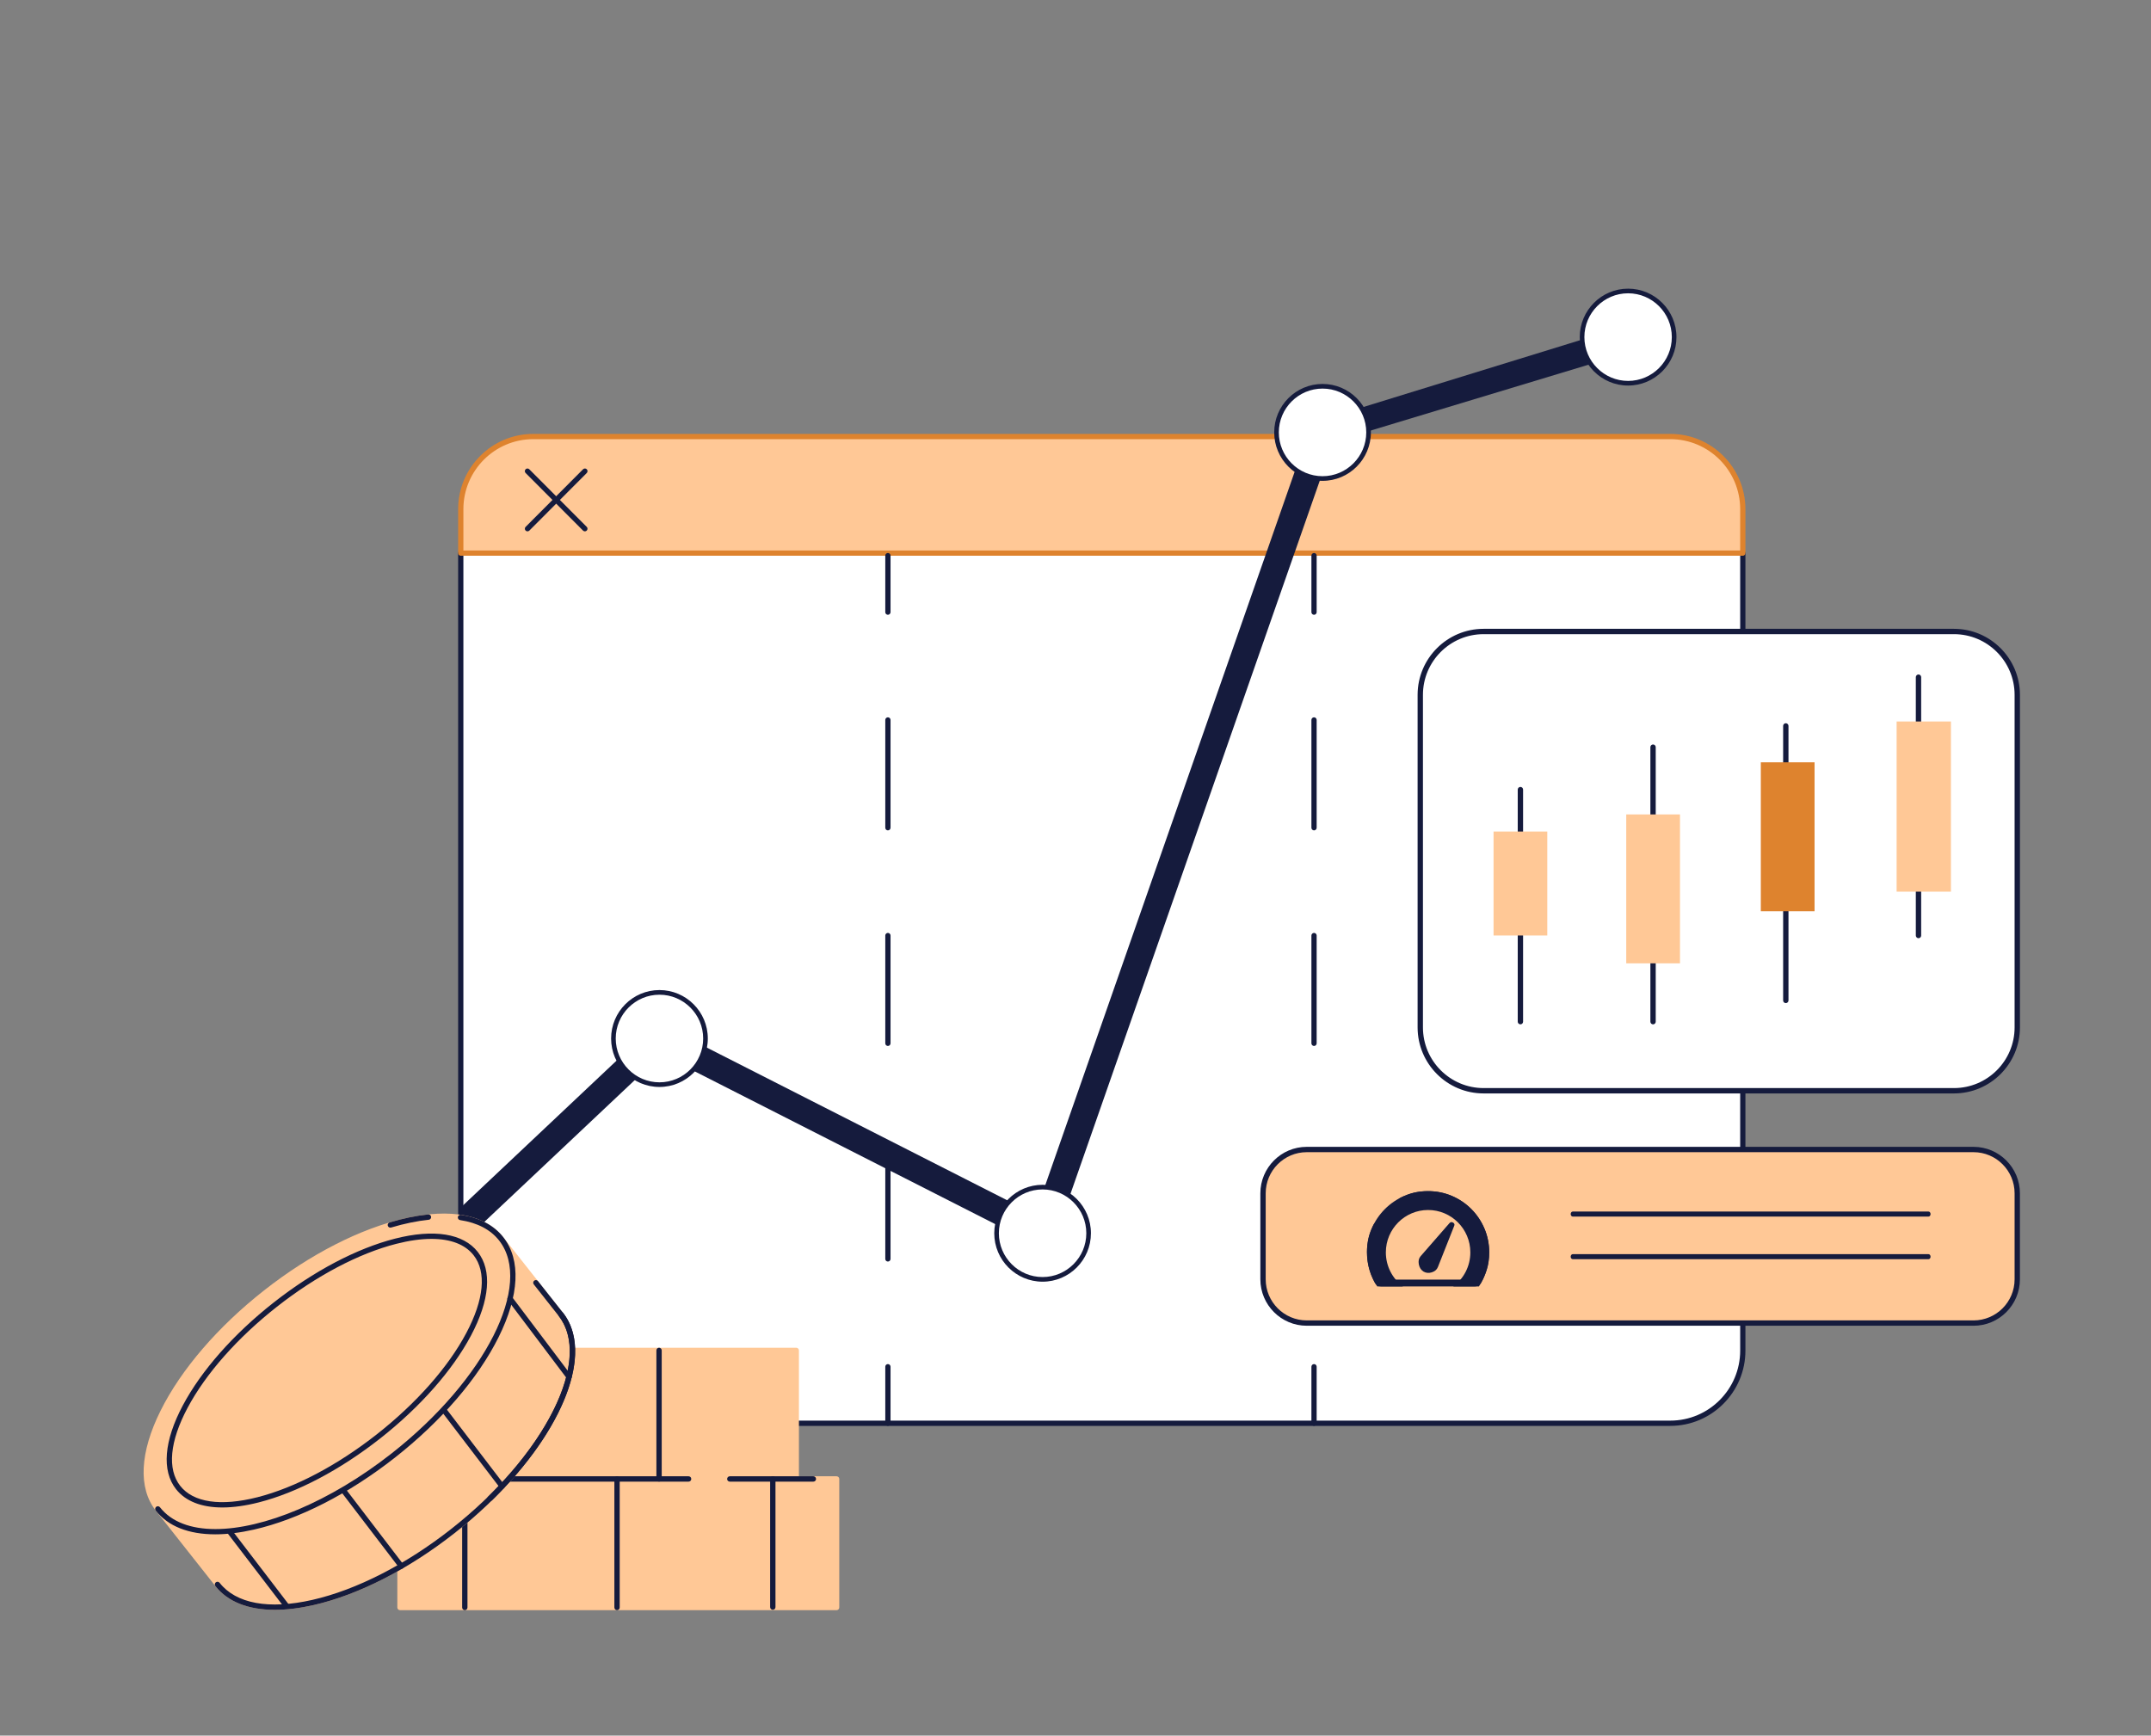<svg viewBox="0 0 114 92" fill="none" xmlns="http://www.w3.org/2000/svg">
<rect x="0" y="0" width="114" height="92" fill="#808080" stroke="none"/>
<g clip-path="url(#clip0_1011_4579)">
<path d="M88.526 23.139H28.26C26.139 23.139 24.42 24.863 24.42 26.99V71.59C24.42 73.717 26.139 75.441 28.26 75.441H88.526C90.646 75.441 92.366 73.717 92.366 71.59V26.99C92.366 24.863 90.646 23.139 88.526 23.139Z" fill="white"/>
<path d="M88.526 75.582H28.26C26.066 75.582 24.281 73.791 24.281 71.591V29.319C24.281 29.282 24.296 29.247 24.322 29.221C24.348 29.194 24.383 29.18 24.42 29.18C24.457 29.18 24.492 29.194 24.518 29.221C24.544 29.247 24.559 29.282 24.559 29.319V71.591C24.559 73.638 26.219 75.303 28.26 75.303H88.526C90.567 75.303 92.227 73.638 92.227 71.591V29.319C92.227 29.282 92.241 29.247 92.267 29.221C92.294 29.194 92.329 29.18 92.366 29.18C92.403 29.18 92.438 29.194 92.464 29.221C92.49 29.247 92.505 29.282 92.505 29.319V71.591C92.505 73.791 90.72 75.582 88.526 75.582Z" fill="#151B3D"/>
<path d="M88.526 23.139H28.26C26.139 23.139 24.42 24.863 24.42 26.99V29.319H92.366V26.99C92.366 24.863 90.646 23.139 88.526 23.139Z" fill="#FFC896"/>
<path d="M92.366 29.459H24.42C24.383 29.459 24.348 29.444 24.322 29.418C24.296 29.392 24.281 29.356 24.281 29.319V26.991C24.281 24.79 26.066 23 28.26 23H88.526C90.72 23 92.505 24.79 92.505 26.991V29.319C92.505 29.356 92.49 29.392 92.464 29.418C92.438 29.444 92.403 29.459 92.366 29.459ZM24.559 29.18H92.227V26.991C92.227 24.944 90.567 23.279 88.526 23.279H28.26C26.219 23.279 24.559 24.944 24.559 26.991V29.18Z" fill="#DE832E"/>
<path d="M30.997 28.165C30.979 28.165 30.961 28.161 30.944 28.154C30.927 28.147 30.912 28.137 30.899 28.124L27.858 25.074C27.844 25.061 27.834 25.045 27.826 25.028C27.819 25.011 27.815 24.993 27.815 24.975C27.815 24.956 27.819 24.938 27.826 24.921C27.832 24.904 27.843 24.888 27.856 24.875C27.869 24.862 27.884 24.851 27.901 24.844C27.919 24.837 27.937 24.834 27.955 24.834C27.974 24.834 27.992 24.838 28.009 24.845C28.026 24.853 28.041 24.863 28.054 24.877L31.095 27.927C31.115 27.946 31.128 27.971 31.133 27.998C31.139 28.025 31.136 28.053 31.125 28.079C31.115 28.104 31.097 28.126 31.074 28.141C31.051 28.156 31.025 28.165 30.997 28.165Z" fill="#151B3D"/>
<path d="M27.956 28.165C27.929 28.165 27.902 28.156 27.879 28.141C27.856 28.126 27.838 28.104 27.828 28.079C27.817 28.053 27.815 28.025 27.82 27.998C27.825 27.971 27.839 27.946 27.858 27.927L30.899 24.877C30.912 24.863 30.927 24.853 30.944 24.845C30.961 24.838 30.98 24.834 30.998 24.834C31.017 24.834 31.035 24.837 31.052 24.844C31.069 24.851 31.084 24.862 31.098 24.875C31.111 24.888 31.121 24.904 31.128 24.921C31.135 24.938 31.138 24.956 31.138 24.975C31.138 24.993 31.134 25.011 31.127 25.028C31.12 25.045 31.109 25.061 31.096 25.074L28.055 28.124C28.042 28.137 28.026 28.147 28.009 28.154C27.993 28.161 27.975 28.165 27.956 28.165ZM47.058 32.588C47.021 32.588 46.986 32.574 46.959 32.547C46.933 32.521 46.919 32.486 46.919 32.449V29.452C46.919 29.415 46.933 29.38 46.959 29.354C46.986 29.327 47.021 29.313 47.058 29.313C47.095 29.313 47.13 29.327 47.156 29.354C47.182 29.38 47.197 29.415 47.197 29.452V32.449C47.197 32.486 47.182 32.521 47.156 32.547C47.13 32.574 47.095 32.588 47.058 32.588ZM47.058 66.871C47.021 66.871 46.986 66.857 46.959 66.831C46.933 66.805 46.919 66.769 46.919 66.732V61.018C46.919 60.981 46.933 60.946 46.959 60.92C46.986 60.894 47.021 60.879 47.058 60.879C47.095 60.879 47.13 60.894 47.156 60.92C47.182 60.946 47.197 60.981 47.197 61.018V66.732C47.197 66.769 47.182 66.805 47.156 66.831C47.13 66.857 47.095 66.871 47.058 66.871ZM47.058 55.444C47.021 55.444 46.986 55.429 46.959 55.403C46.933 55.377 46.919 55.341 46.919 55.304V49.59C46.919 49.553 46.933 49.518 46.959 49.492C46.986 49.466 47.021 49.451 47.058 49.451C47.095 49.451 47.13 49.466 47.156 49.492C47.182 49.518 47.197 49.553 47.197 49.59V55.304C47.197 55.341 47.182 55.377 47.156 55.403C47.13 55.429 47.095 55.444 47.058 55.444ZM47.058 44.016C47.021 44.016 46.986 44.001 46.959 43.975C46.933 43.949 46.919 43.913 46.919 43.877V38.163C46.919 38.126 46.933 38.09 46.959 38.064C46.986 38.038 47.021 38.023 47.058 38.023C47.095 38.023 47.13 38.038 47.156 38.064C47.182 38.09 47.197 38.126 47.197 38.163V43.877C47.197 43.913 47.182 43.949 47.156 43.975C47.13 44.001 47.095 44.016 47.058 44.016ZM47.058 75.582C47.021 75.582 46.986 75.567 46.959 75.541C46.933 75.515 46.919 75.48 46.919 75.443V72.446C46.919 72.409 46.933 72.374 46.959 72.347C46.986 72.321 47.021 72.307 47.058 72.307C47.095 72.307 47.13 72.321 47.156 72.347C47.182 72.374 47.197 72.409 47.197 72.446V75.443C47.197 75.48 47.182 75.515 47.156 75.541C47.13 75.567 47.095 75.582 47.058 75.582ZM69.642 32.588C69.605 32.588 69.57 32.574 69.544 32.547C69.517 32.521 69.503 32.486 69.503 32.449V29.452C69.503 29.415 69.517 29.38 69.544 29.354C69.57 29.327 69.605 29.313 69.642 29.313C69.679 29.313 69.714 29.327 69.74 29.354C69.766 29.38 69.781 29.415 69.781 29.452V32.449C69.781 32.486 69.766 32.521 69.74 32.547C69.714 32.574 69.679 32.588 69.642 32.588ZM69.642 66.871C69.605 66.871 69.57 66.857 69.544 66.831C69.517 66.805 69.503 66.769 69.503 66.732V61.018C69.503 60.981 69.517 60.946 69.544 60.92C69.57 60.894 69.605 60.879 69.642 60.879C69.679 60.879 69.714 60.894 69.74 60.92C69.766 60.946 69.781 60.981 69.781 61.018V66.732C69.781 66.769 69.766 66.805 69.74 66.831C69.714 66.857 69.679 66.871 69.642 66.871ZM69.642 55.444C69.605 55.444 69.57 55.429 69.544 55.403C69.517 55.377 69.503 55.341 69.503 55.304V49.59C69.503 49.553 69.517 49.518 69.544 49.492C69.57 49.466 69.605 49.451 69.642 49.451C69.679 49.451 69.714 49.466 69.74 49.492C69.766 49.518 69.781 49.553 69.781 49.59V55.304C69.781 55.341 69.766 55.377 69.74 55.403C69.714 55.429 69.679 55.444 69.642 55.444ZM69.642 44.016C69.605 44.016 69.57 44.001 69.544 43.975C69.517 43.949 69.503 43.913 69.503 43.877V38.163C69.503 38.126 69.517 38.09 69.544 38.064C69.57 38.038 69.605 38.023 69.642 38.023C69.679 38.023 69.714 38.038 69.74 38.064C69.766 38.09 69.781 38.126 69.781 38.163V43.877C69.781 43.913 69.766 43.949 69.74 43.975C69.714 44.001 69.679 44.016 69.642 44.016ZM69.642 75.582C69.605 75.582 69.57 75.567 69.544 75.541C69.517 75.515 69.503 75.48 69.503 75.443V72.446C69.503 72.409 69.517 72.374 69.544 72.347C69.57 72.321 69.605 72.307 69.642 72.307C69.679 72.307 69.714 72.321 69.74 72.347C69.766 72.374 69.781 72.409 69.781 72.446V75.443C69.781 75.48 69.766 75.515 69.74 75.541C69.714 75.567 69.679 75.582 69.642 75.582Z" fill="#151B3D"/>
</g>
<g clip-path="url(#clip1_1011_4579)">
<path d="M55.656 66.367L35.073 55.903L24.422 65.946L24.423 64.003L34.828 54.192L54.856 64.374L69.52 22.418L87.291 16.939L87.933 18.2L70.666 23.42L55.656 66.367Z" fill="#151B3D"/>
<path d="M34.95 57.494C36.298 57.494 37.39 56.399 37.39 55.048C37.39 53.698 36.298 52.603 34.95 52.603C33.603 52.603 32.511 53.698 32.511 55.048C32.511 56.399 33.603 57.494 34.95 57.494Z" fill="white"/>
<path d="M34.95 57.617C33.537 57.617 32.388 56.465 32.388 55.048C32.388 53.632 33.537 52.48 34.95 52.48C36.363 52.48 37.513 53.633 37.513 55.048C37.513 56.465 36.363 57.617 34.95 57.617ZM34.95 52.727C33.673 52.727 32.633 53.768 32.633 55.048C32.633 56.329 33.673 57.371 34.95 57.371C36.228 57.371 37.267 56.329 37.267 55.048C37.267 53.768 36.228 52.727 34.95 52.727Z" fill="#151B3D"/>
<path d="M70.093 25.365C71.44 25.365 72.533 24.27 72.533 22.92C72.533 21.569 71.44 20.475 70.093 20.475C68.746 20.475 67.653 21.569 67.653 22.92C67.653 24.27 68.746 25.365 70.093 25.365Z" fill="white"/>
<path d="M86.287 20.314C87.635 20.314 88.727 19.219 88.727 17.869C88.727 16.518 87.635 15.424 86.287 15.424C84.94 15.424 83.848 16.518 83.848 17.869C83.848 19.219 84.94 20.314 86.287 20.314Z" fill="white"/>
<path d="M70.093 25.488C68.68 25.488 67.531 24.336 67.531 22.92C67.531 21.504 68.68 20.352 70.093 20.352C71.506 20.352 72.655 21.504 72.655 22.92C72.655 24.336 71.506 25.488 70.093 25.488ZM70.093 20.598C68.815 20.598 67.776 21.639 67.776 22.92C67.776 24.2 68.815 25.242 70.093 25.242C71.37 25.242 72.41 24.2 72.41 22.92C72.41 21.639 71.37 20.598 70.093 20.598Z" fill="#151B3D"/>
<path d="M86.287 20.437C84.874 20.437 83.725 19.285 83.725 17.869C83.725 16.453 84.874 15.301 86.287 15.301C87.7 15.301 88.85 16.453 88.85 17.869C88.85 19.285 87.7 20.437 86.287 20.437ZM86.287 15.547C85.01 15.547 83.97 16.588 83.97 17.869C83.97 19.149 85.01 20.191 86.287 20.191C87.565 20.191 88.604 19.149 88.604 17.869C88.604 16.588 87.565 15.547 86.287 15.547Z" fill="#151B3D"/>
<path d="M55.256 67.816C56.603 67.816 57.696 66.721 57.696 65.371C57.696 64.02 56.603 62.926 55.256 62.926C53.909 62.926 52.816 64.02 52.816 65.371C52.816 66.721 53.909 67.816 55.256 67.816Z" fill="white"/>
<path d="M55.256 67.939C53.843 67.939 52.694 66.787 52.694 65.371C52.694 63.955 53.843 62.803 55.256 62.803C56.669 62.803 57.818 63.955 57.818 65.371C57.818 66.787 56.669 67.939 55.256 67.939ZM55.256 63.049C53.978 63.049 52.939 64.091 52.939 65.371C52.939 66.651 53.978 67.693 55.256 67.693C56.533 67.693 57.573 66.651 57.573 65.371C57.573 64.091 56.533 63.049 55.256 63.049Z" fill="#151B3D"/>
</g>
<g clip-path="url(#clip2_1011_4579)">
<path d="M44.338 85.207H21.199V78.394H44.338V85.207ZM42.201 78.394H19.061V71.582H42.201V78.394Z" fill="#FFC896"/>
<path d="M44.339 85.35H21.199C21.162 85.35 21.125 85.335 21.099 85.308C21.073 85.281 21.058 85.246 21.058 85.208V78.395C21.058 78.358 21.073 78.322 21.099 78.295C21.125 78.269 21.162 78.254 21.199 78.254H44.339C44.376 78.254 44.412 78.269 44.438 78.295C44.465 78.322 44.48 78.358 44.48 78.395V85.208C44.48 85.246 44.465 85.281 44.438 85.308C44.412 85.335 44.376 85.35 44.339 85.35ZM21.34 85.066H44.197V78.537H21.34V85.066Z" fill="#FFC896"/>
<path d="M42.201 78.535H19.061C19.024 78.535 18.988 78.52 18.962 78.494C18.935 78.467 18.92 78.431 18.92 78.394V71.581C18.92 71.543 18.935 71.507 18.962 71.481C18.988 71.454 19.024 71.439 19.061 71.439H42.201C42.239 71.439 42.275 71.454 42.301 71.481C42.328 71.507 42.342 71.543 42.342 71.581V78.394C42.342 78.431 42.328 78.467 42.301 78.494C42.275 78.52 42.239 78.535 42.201 78.535ZM19.203 78.252H42.06V71.723H19.203V78.252Z" fill="#FFC896"/>
<path d="M36.495 78.537H21.199C21.161 78.537 21.125 78.522 21.099 78.496C21.072 78.469 21.057 78.433 21.057 78.395C21.057 78.358 21.072 78.322 21.099 78.295C21.125 78.269 21.161 78.254 21.199 78.254H36.495C36.532 78.254 36.568 78.269 36.595 78.295C36.621 78.322 36.636 78.358 36.636 78.395C36.636 78.433 36.621 78.469 36.595 78.496C36.568 78.522 36.532 78.537 36.495 78.537Z" fill="#151B3D"/>
<path d="M24.634 85.35C24.596 85.35 24.561 85.335 24.534 85.308C24.508 85.281 24.493 85.246 24.493 85.208V78.395C24.493 78.358 24.508 78.322 24.534 78.295C24.561 78.269 24.596 78.254 24.634 78.254C24.672 78.254 24.707 78.269 24.734 78.295C24.761 78.322 24.775 78.358 24.775 78.395V85.208C24.775 85.246 24.761 85.281 24.734 85.308C24.707 85.335 24.672 85.35 24.634 85.35ZM43.108 78.537H38.678C38.64 78.537 38.605 78.522 38.578 78.496C38.551 78.469 38.537 78.433 38.537 78.395C38.537 78.358 38.551 78.322 38.578 78.295C38.605 78.269 38.64 78.254 38.678 78.254H43.108C43.145 78.254 43.181 78.269 43.207 78.295C43.234 78.322 43.249 78.358 43.249 78.395C43.249 78.433 43.234 78.469 43.207 78.496C43.181 78.522 43.145 78.537 43.108 78.537ZM32.702 85.35C32.665 85.35 32.629 85.335 32.602 85.308C32.576 85.281 32.561 85.246 32.561 85.208V78.395C32.561 78.358 32.576 78.322 32.602 78.295C32.629 78.269 32.665 78.254 32.702 78.254C32.74 78.254 32.776 78.269 32.802 78.295C32.829 78.322 32.843 78.358 32.843 78.395V85.208C32.843 85.246 32.829 85.281 32.802 85.308C32.776 85.335 32.74 85.35 32.702 85.35Z" fill="#151B3D"/>
<path d="M40.958 85.331C40.92 85.331 40.884 85.316 40.858 85.289C40.831 85.263 40.816 85.227 40.816 85.189V78.394C40.816 78.356 40.831 78.32 40.858 78.293C40.884 78.267 40.92 78.252 40.958 78.252C40.995 78.252 41.031 78.267 41.058 78.293C41.084 78.32 41.099 78.356 41.099 78.394V85.189C41.099 85.227 41.084 85.263 41.058 85.289C41.031 85.316 40.995 85.331 40.958 85.331ZM34.929 78.535C34.892 78.535 34.855 78.52 34.829 78.494C34.803 78.467 34.788 78.431 34.788 78.394V71.581C34.788 71.543 34.803 71.507 34.829 71.481C34.855 71.454 34.892 71.439 34.929 71.439C34.966 71.439 35.002 71.454 35.029 71.481C35.055 71.507 35.07 71.543 35.07 71.581V78.394C35.07 78.431 35.055 78.467 35.029 78.494C35.002 78.52 34.966 78.535 34.929 78.535ZM26.45 78.535C26.413 78.535 26.377 78.52 26.35 78.494C26.324 78.467 26.309 78.431 26.309 78.394V71.581C26.309 71.543 26.324 71.507 26.35 71.481C26.377 71.454 26.413 71.439 26.45 71.439C26.488 71.439 26.524 71.454 26.55 71.481C26.577 71.507 26.591 71.543 26.591 71.581V78.394C26.591 78.431 26.577 78.467 26.55 78.494C26.524 78.52 26.488 78.535 26.45 78.535Z" fill="#151B3D"/>
<path d="M29.728 69.676L26.568 65.674L20.844 70.174C19.65 70.796 18.431 71.579 17.243 72.513C16.055 73.447 15.006 74.447 14.12 75.461L8.366 79.984L11.527 83.986C13.396 86.371 18.985 85.1 24.012 81.149C29.038 77.197 31.597 72.06 29.728 69.676Z" fill="#FFC896"/>
<path d="M14.569 85.333C13.156 85.333 12.067 84.906 11.415 84.074L8.256 80.073C8.255 80.073 8.255 80.073 8.255 80.073C7.315 78.874 7.407 76.992 8.512 74.773C9.601 72.588 11.548 70.325 13.995 68.401C16.442 66.477 19.099 65.12 21.477 64.579C23.892 64.03 25.739 64.388 26.678 65.587L26.68 65.59L29.838 69.589L29.839 69.589C30.778 70.788 30.687 72.67 29.581 74.888C28.493 77.074 26.545 79.337 24.099 81.261C21.651 83.185 18.994 84.542 16.616 85.082C15.877 85.25 15.192 85.333 14.569 85.333ZM8.477 79.897L11.637 83.899C12.506 85.007 14.252 85.329 16.554 84.806C18.892 84.275 21.509 82.937 23.924 81.038C28.881 77.141 31.434 72.083 29.616 69.764L26.457 65.763L26.454 65.759C24.634 63.443 19.125 64.728 14.17 68.623C9.213 72.52 6.66 77.578 8.477 79.897Z" fill="#FFC896"/>
<path d="M14.569 85.333C13.156 85.333 12.068 84.906 11.415 84.074C11.404 84.059 11.395 84.043 11.39 84.025C11.385 84.007 11.383 83.988 11.385 83.969C11.387 83.951 11.393 83.933 11.402 83.916C11.411 83.9 11.424 83.886 11.438 83.874C11.453 83.862 11.47 83.854 11.488 83.849C11.506 83.844 11.525 83.843 11.543 83.845C11.562 83.847 11.58 83.853 11.596 83.863C11.612 83.872 11.626 83.884 11.638 83.899C12.506 85.007 14.252 85.329 16.554 84.806C18.892 84.274 21.509 82.936 23.924 81.038C26.339 79.139 28.258 76.91 29.329 74.761C30.383 72.646 30.485 70.871 29.616 69.763C29.605 69.749 29.596 69.732 29.591 69.714C29.586 69.696 29.584 69.677 29.586 69.659C29.588 69.64 29.594 69.622 29.603 69.606C29.613 69.589 29.625 69.575 29.639 69.563C29.654 69.552 29.671 69.543 29.689 69.538C29.707 69.533 29.726 69.532 29.744 69.534C29.763 69.537 29.781 69.543 29.797 69.552C29.813 69.561 29.827 69.574 29.839 69.588C30.778 70.787 30.687 72.669 29.582 74.888C28.493 77.073 26.546 79.336 24.099 81.26C21.652 83.184 18.994 84.541 16.616 85.082C15.878 85.25 15.192 85.333 14.569 85.333Z" fill="#151B3D"/>
<path d="M20.852 77.148C25.878 73.196 28.437 68.059 26.568 65.675C24.699 63.29 19.109 64.561 14.083 68.513C9.057 72.464 6.497 77.601 8.366 79.986C10.236 82.37 15.825 81.1 20.852 77.148Z" fill="#FFC896"/>
<path d="M11.409 81.331C9.996 81.331 8.907 80.904 8.255 80.072C8.244 80.057 8.235 80.04 8.23 80.022C8.224 80.004 8.223 79.986 8.225 79.967C8.227 79.948 8.233 79.93 8.242 79.914C8.251 79.898 8.263 79.883 8.278 79.872C8.293 79.86 8.31 79.852 8.328 79.847C8.346 79.842 8.365 79.84 8.383 79.843C8.402 79.845 8.42 79.851 8.436 79.86C8.452 79.87 8.466 79.882 8.478 79.897C9.091 80.68 10.126 81.052 11.417 81.052C13.953 81.052 17.48 79.618 20.764 77.035C25.721 73.138 28.274 68.081 26.456 65.761C26 65.179 25.302 64.813 24.383 64.674C24.347 64.668 24.314 64.648 24.292 64.618C24.27 64.588 24.261 64.55 24.266 64.513C24.272 64.476 24.291 64.443 24.321 64.421C24.351 64.398 24.389 64.389 24.426 64.394C25.418 64.544 26.176 64.945 26.679 65.587C27.618 66.785 27.527 68.667 26.422 70.886C25.333 73.071 23.386 75.334 20.939 77.258C18.492 79.182 15.834 80.539 13.456 81.08C12.717 81.248 12.032 81.331 11.409 81.331ZM20.689 65.074C20.655 65.074 20.622 65.062 20.596 65.04C20.571 65.017 20.554 64.987 20.549 64.953C20.544 64.919 20.552 64.885 20.57 64.857C20.588 64.828 20.616 64.807 20.648 64.797C21.365 64.583 22.053 64.441 22.694 64.374C22.712 64.372 22.731 64.374 22.749 64.379C22.767 64.384 22.783 64.393 22.798 64.405C22.812 64.416 22.824 64.431 22.833 64.447C22.842 64.463 22.847 64.481 22.849 64.5C22.851 64.518 22.849 64.537 22.844 64.555C22.839 64.573 22.83 64.589 22.819 64.604C22.807 64.618 22.792 64.63 22.776 64.639C22.76 64.648 22.742 64.653 22.723 64.656C22.1 64.721 21.429 64.859 20.729 65.068C20.716 65.072 20.702 65.074 20.689 65.074ZM25.972 79.572C25.944 79.572 25.917 79.563 25.893 79.547C25.87 79.532 25.852 79.51 25.841 79.484C25.831 79.457 25.828 79.429 25.834 79.401C25.84 79.374 25.853 79.349 25.873 79.329C27.664 77.576 29.026 75.653 29.707 73.914C30.387 72.179 30.355 70.705 29.617 69.763L28.29 68.082C28.266 68.053 28.256 68.016 28.26 67.978C28.264 67.941 28.283 67.907 28.313 67.884C28.342 67.86 28.38 67.85 28.417 67.854C28.454 67.858 28.488 67.877 28.511 67.907L29.839 69.588C31.472 71.672 29.923 75.761 26.071 79.531C26.045 79.557 26.009 79.572 25.972 79.572Z" fill="#151B3D"/>
<path d="M11.786 79.907C10.679 79.907 9.832 79.578 9.328 78.935C8.561 77.956 8.689 76.379 9.689 74.497C10.671 72.649 12.38 70.713 14.501 69.046C16.622 67.378 18.906 66.175 20.931 65.658C22.994 65.132 24.553 65.381 25.321 66.361C26.088 67.34 25.96 68.916 24.96 70.799C23.978 72.646 22.269 74.582 20.148 76.25C18.026 77.918 15.743 79.121 13.718 79.637C13.011 79.817 12.363 79.907 11.786 79.907ZM22.867 65.67C22.314 65.67 21.688 65.757 21 65.933C19.013 66.44 16.767 67.624 14.676 69.268C12.585 70.912 10.902 72.817 9.939 74.63C8.994 76.407 8.856 77.874 9.55 78.76C10.245 79.646 11.7 79.86 13.649 79.363C15.636 78.856 17.882 77.671 19.973 76.027C22.064 74.383 23.747 72.479 24.71 70.665C25.655 68.888 25.793 67.421 25.099 66.535C24.649 65.962 23.881 65.67 22.867 65.67ZM15.193 85.276C15.151 85.276 15.109 85.257 15.081 85.221L12.061 81.274C12.05 81.259 12.042 81.242 12.037 81.224C12.032 81.206 12.031 81.188 12.033 81.169C12.036 81.151 12.042 81.133 12.051 81.117C12.06 81.101 12.073 81.087 12.088 81.076C12.117 81.053 12.155 81.043 12.192 81.047C12.21 81.05 12.228 81.056 12.244 81.065C12.26 81.075 12.274 81.087 12.286 81.102L15.305 85.049C15.322 85.07 15.331 85.095 15.334 85.121C15.336 85.147 15.332 85.174 15.32 85.197C15.308 85.221 15.29 85.241 15.268 85.255C15.245 85.269 15.22 85.276 15.193 85.276ZM21.268 83.158C21.226 83.158 21.184 83.139 21.156 83.102L18.116 79.124C18.105 79.109 18.096 79.092 18.091 79.074C18.087 79.056 18.085 79.037 18.088 79.019C18.09 79.001 18.096 78.983 18.106 78.967C18.115 78.951 18.128 78.936 18.142 78.925C18.157 78.914 18.174 78.906 18.192 78.901C18.21 78.896 18.228 78.895 18.247 78.897C18.265 78.9 18.283 78.906 18.299 78.915C18.315 78.924 18.329 78.937 18.34 78.952L21.381 82.93C21.397 82.951 21.407 82.976 21.409 83.002C21.412 83.029 21.407 83.055 21.395 83.079C21.384 83.103 21.366 83.123 21.343 83.136C21.321 83.15 21.295 83.158 21.268 83.158ZM26.609 78.923C26.567 78.923 26.525 78.904 26.497 78.867L23.464 74.897C23.441 74.867 23.431 74.829 23.436 74.792C23.441 74.755 23.461 74.721 23.491 74.698C23.52 74.675 23.558 74.665 23.595 74.67C23.632 74.675 23.666 74.695 23.689 74.725L26.721 78.695C26.737 78.716 26.747 78.741 26.75 78.767C26.752 78.794 26.747 78.82 26.736 78.844C26.724 78.868 26.706 78.888 26.684 78.901C26.661 78.915 26.636 78.923 26.609 78.923ZM30.157 73.125C30.135 73.125 30.114 73.12 30.094 73.111C30.074 73.101 30.057 73.087 30.044 73.069L26.918 68.926C26.895 68.896 26.886 68.858 26.891 68.821C26.896 68.784 26.916 68.75 26.946 68.728C26.976 68.705 27.013 68.695 27.05 68.701C27.087 68.706 27.121 68.725 27.144 68.755L30.27 72.898C30.286 72.919 30.295 72.944 30.298 72.971C30.3 72.997 30.295 73.023 30.284 73.047C30.272 73.07 30.254 73.09 30.231 73.104C30.209 73.118 30.183 73.125 30.157 73.125Z" fill="#151B3D"/>
</g>
<g clip-path="url(#clip3_1011_4579)">
<path d="M103.557 57.819H78.628C76.775 57.819 75.273 56.315 75.273 54.461V36.833C75.273 34.978 76.775 33.475 78.628 33.475H103.557C105.41 33.475 106.912 34.978 106.912 36.833V54.461C106.912 56.315 105.41 57.819 103.557 57.819Z" fill="white"/>
<path d="M103.557 57.96H78.628C76.7 57.96 75.131 56.39 75.131 54.46V36.832C75.131 34.902 76.7 33.332 78.628 33.332H103.557C105.485 33.332 107.054 34.902 107.054 36.832V54.46C107.054 56.39 105.485 57.96 103.557 57.96ZM78.628 33.615C76.856 33.615 75.414 35.058 75.414 36.832V54.46C75.414 56.233 76.856 57.676 78.628 57.676H103.557C105.329 57.676 106.771 56.233 106.771 54.46V36.832C106.771 35.058 105.329 33.615 103.557 33.615H78.628Z" fill="#151B3D"/>
<path d="M87.609 54.298C87.572 54.298 87.536 54.283 87.509 54.257C87.483 54.23 87.468 54.194 87.468 54.156V39.604C87.468 39.567 87.483 39.531 87.509 39.504C87.536 39.478 87.572 39.463 87.609 39.463C87.647 39.463 87.683 39.478 87.709 39.504C87.736 39.531 87.751 39.567 87.751 39.604V54.156C87.751 54.194 87.736 54.23 87.709 54.257C87.683 54.283 87.647 54.298 87.609 54.298ZM94.645 53.172C94.608 53.172 94.572 53.158 94.545 53.131C94.518 53.104 94.504 53.068 94.504 53.031V38.479C94.504 38.441 94.518 38.405 94.545 38.379C94.572 38.352 94.608 38.337 94.645 38.337C94.683 38.337 94.719 38.352 94.745 38.379C94.772 38.405 94.787 38.441 94.787 38.479V53.031C94.787 53.068 94.772 53.105 94.745 53.131C94.719 53.158 94.683 53.172 94.645 53.172ZM101.678 49.731C101.64 49.731 101.604 49.716 101.578 49.69C101.551 49.663 101.536 49.627 101.536 49.59V35.894C101.536 35.856 101.551 35.82 101.578 35.794C101.604 35.767 101.64 35.752 101.678 35.752C101.715 35.752 101.751 35.767 101.778 35.794C101.804 35.82 101.819 35.856 101.819 35.894V49.59C101.819 49.627 101.804 49.663 101.778 49.69C101.751 49.716 101.715 49.731 101.678 49.731Z" fill="#151B3D"/>
<path d="M86.188 43.17H89.037V51.064H86.188V43.17Z" fill="#FFC896"/>
<path d="M93.321 40.408H96.169V48.302H93.321V40.408Z" fill="#DE832E"/>
<path d="M100.518 38.244H103.397V47.264H100.518V38.244Z" fill="#FFC896"/>
<path d="M80.58 54.297C80.542 54.297 80.506 54.282 80.48 54.256C80.453 54.229 80.438 54.193 80.438 54.156V41.855C80.438 41.817 80.453 41.781 80.48 41.754C80.506 41.728 80.542 41.713 80.58 41.713C80.617 41.713 80.653 41.728 80.68 41.754C80.706 41.781 80.721 41.817 80.721 41.855V54.156C80.721 54.174 80.718 54.193 80.711 54.21C80.704 54.227 80.693 54.243 80.68 54.256C80.667 54.269 80.651 54.279 80.634 54.287C80.617 54.294 80.598 54.297 80.58 54.297Z" fill="#151B3D"/>
<path d="M82.004 44.078H79.156V49.588H82.004V44.078Z" fill="#FFC896"/>
</g>
<g clip-path="url(#clip4_1011_4579)">
<path d="M104.595 70.133H69.255C67.976 70.133 66.939 69.094 66.939 67.811V63.255C66.939 61.973 67.976 60.934 69.255 60.934H104.595C105.875 60.934 106.912 61.973 106.912 63.255V67.811C106.912 69.094 105.875 70.133 104.595 70.133Z" fill="#FFC896"/>
<path d="M104.595 70.274H69.255C67.9 70.274 66.797 69.169 66.797 67.811V63.255C66.797 61.896 67.9 60.791 69.255 60.791H104.595C105.951 60.791 107.053 61.896 107.053 63.255V67.811C107.053 69.169 105.951 70.274 104.595 70.274ZM69.255 61.074C68.056 61.074 67.08 62.052 67.08 63.255V67.811C67.08 69.013 68.056 69.991 69.255 69.991H104.595C105.795 69.991 106.771 69.013 106.771 67.811V63.255C106.771 62.052 105.795 61.074 104.595 61.074H69.255Z" fill="#151B3D"/>
<path d="M102.21 66.746H83.352C83.323 66.746 83.296 66.732 83.276 66.707C83.255 66.682 83.244 66.648 83.244 66.613C83.244 66.578 83.255 66.544 83.276 66.519C83.296 66.494 83.323 66.48 83.352 66.48H102.21C102.238 66.48 102.266 66.494 102.286 66.519C102.306 66.544 102.317 66.578 102.317 66.613C102.317 66.648 102.306 66.682 102.286 66.707C102.266 66.732 102.238 66.746 102.21 66.746ZM102.21 64.487H83.352C83.323 64.487 83.296 64.472 83.276 64.448C83.255 64.423 83.244 64.389 83.244 64.354C83.244 64.318 83.255 64.285 83.276 64.26C83.296 64.235 83.323 64.221 83.352 64.221H102.21C102.238 64.221 102.266 64.235 102.286 64.26C102.306 64.285 102.317 64.318 102.317 64.354C102.317 64.389 102.306 64.423 102.286 64.448C102.266 64.472 102.238 64.487 102.21 64.487Z" fill="#151B3D"/>
</g>
<path d="M78.17 68.19C78.236 68.19 78.297 68.173 78.354 68.14C78.411 68.107 78.458 68.06 78.494 68C78.614 67.79 78.716 67.552 78.8 67.288C78.884 67.023 78.926 66.722 78.926 66.386C78.926 65.941 78.842 65.521 78.674 65.127C78.506 64.734 78.276 64.389 77.985 64.095C77.695 63.8 77.351 63.567 76.956 63.396C76.56 63.224 76.137 63.139 75.687 63.139C75.405 63.139 75.149 63.167 74.918 63.224C74.687 63.281 74.454 63.37 74.22 63.49C74.154 63.526 74.115 63.575 74.103 63.635C74.091 63.695 74.112 63.749 74.166 63.797C74.203 63.827 74.238 63.842 74.274 63.842C74.31 63.842 74.346 63.833 74.382 63.815C74.586 63.713 74.795 63.635 75.008 63.581C75.221 63.526 75.447 63.499 75.687 63.499C76.485 63.499 77.164 63.781 77.725 64.343C78.285 64.905 78.566 65.586 78.566 66.386C78.566 66.638 78.531 66.888 78.463 67.134C78.394 67.381 78.296 67.612 78.17 67.829H73.204C73.066 67.6 72.965 67.363 72.902 67.116C72.839 66.87 72.808 66.614 72.808 66.35C72.808 66.145 72.833 65.93 72.884 65.705C72.935 65.479 73.015 65.267 73.123 65.069C73.141 65.027 73.148 64.988 73.145 64.952C73.142 64.915 73.123 64.879 73.087 64.843C73.045 64.801 72.994 64.788 72.934 64.803C72.874 64.818 72.826 64.858 72.79 64.925C72.664 65.171 72.576 65.409 72.524 65.637C72.474 65.866 72.448 66.103 72.448 66.35C72.448 66.656 72.483 66.945 72.552 67.216C72.621 67.486 72.73 67.757 72.88 68.027C72.91 68.075 72.953 68.115 73.01 68.145C73.067 68.175 73.132 68.19 73.204 68.19H78.17Z" fill="#151B3D"/>
<path fill-rule="evenodd" clip-rule="evenodd" d="M77.022 68.19C77.57 67.781 77.926 67.126 77.926 66.386C77.926 65.142 76.921 64.139 75.687 64.139C74.453 64.139 73.448 65.142 73.448 66.386C73.448 67.126 73.804 67.781 74.352 68.19H72.993C72.649 67.674 72.448 67.053 72.448 66.386C72.448 64.592 73.898 63.139 75.687 63.139C77.476 63.139 78.926 64.592 78.926 66.386C78.926 67.053 78.725 67.674 78.38 68.19H77.022Z" fill="#151B3D"/>
<path d="M75.195 67.015C75.227 67.186 75.309 67.315 75.441 67.401C75.576 67.48 75.725 67.494 75.885 67.443C76.046 67.392 76.153 67.298 76.207 67.162L77.067 64.99C77.104 64.913 77.087 64.852 77.014 64.808C76.942 64.763 76.876 64.772 76.818 64.836L75.285 66.594C75.194 66.703 75.164 66.843 75.195 67.015Z" fill="#151B3D"/>
<defs>
<clipPath id="clip0_1011_4579">
<rect width="68.224" height="52.581" fill="white" transform="translate(24.281 23)"/>
</clipPath>
<clipPath id="clip1_1011_4579">
<rect width="65.752" height="56.545" fill="white" transform="translate(24.422 11.395)"/>
</clipPath>
<clipPath id="clip2_1011_4579">
<rect width="36.866" height="21.018" fill="white" transform="translate(7.614 64.33)"/>
</clipPath>
<clipPath id="clip3_1011_4579">
<rect width="31.922" height="24.628" fill="white" transform="translate(75.131 33.332)"/>
</clipPath>
<clipPath id="clip4_1011_4579">
<rect width="40.256" height="9.483" fill="white" transform="translate(66.797 60.791)"/>
</clipPath>
</defs>
</svg>
